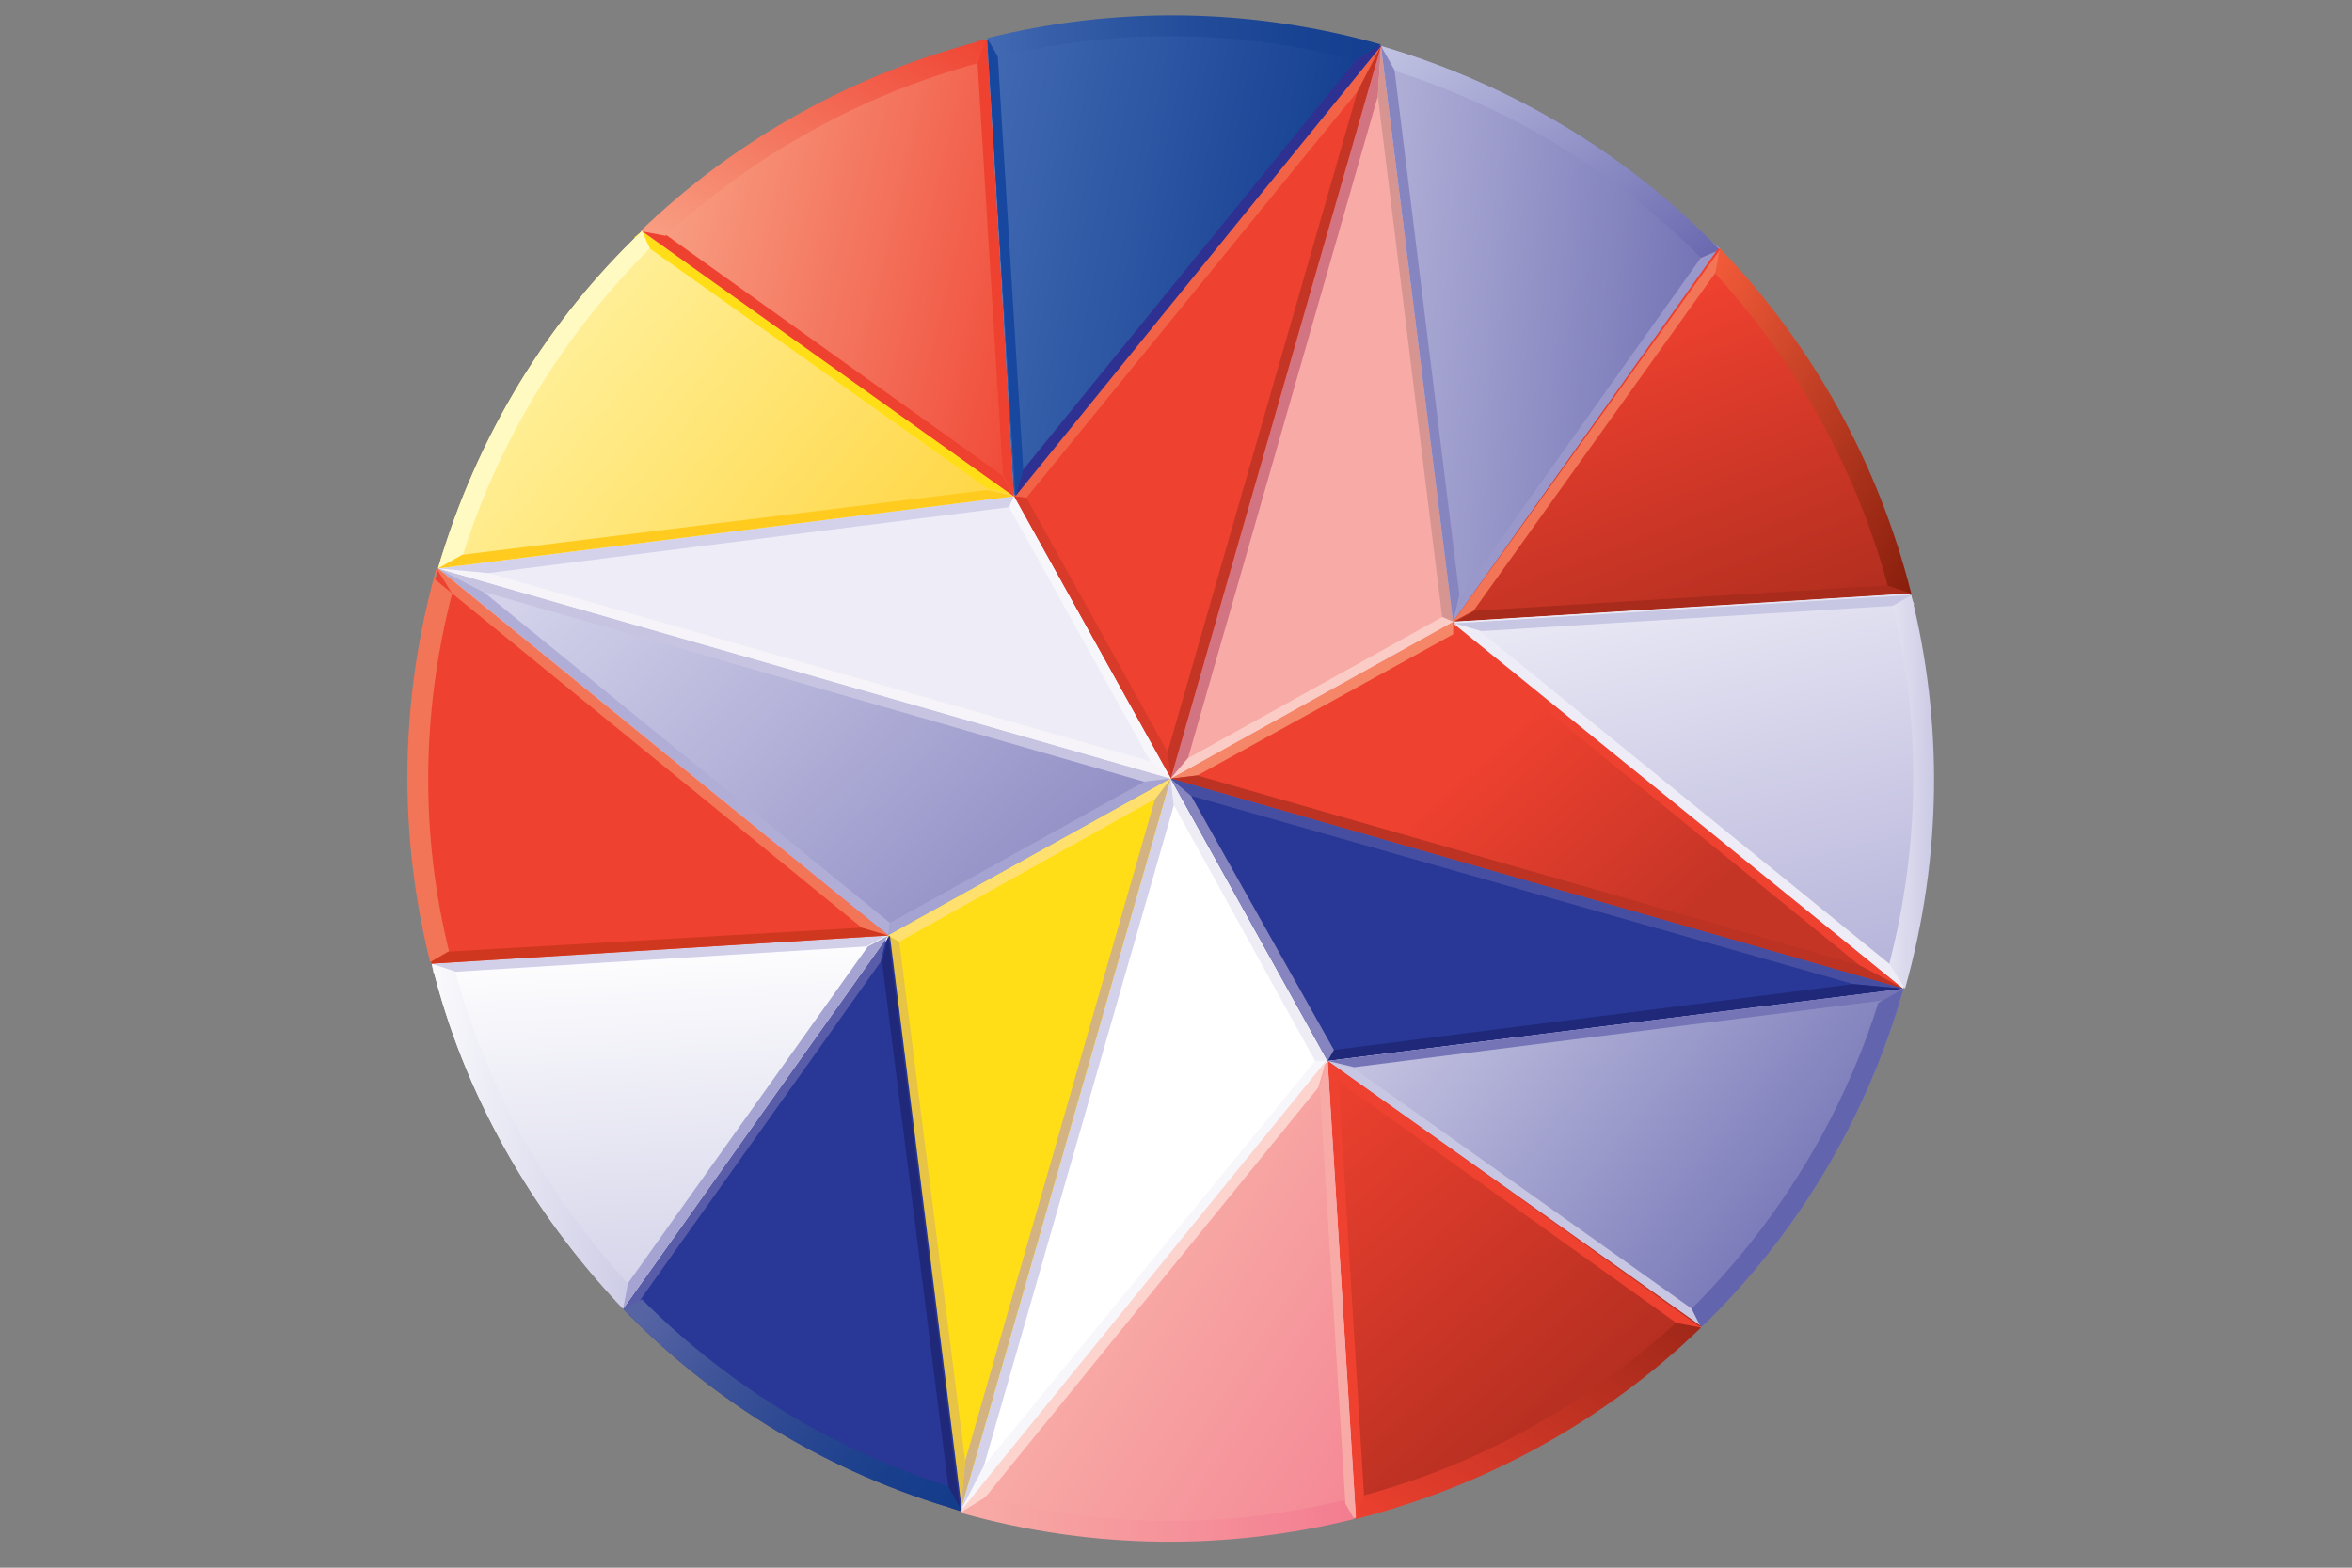 <svg width="60" height="40" viewBox="0 0 60 40" xmlns="http://www.w3.org/2000/svg"><rect x="0" y="0" width="60" height="40" fill="#808080" stroke="none"/><title>sns</title><desc>Created with Sketch.</desc><defs><linearGradient x1="42.646%" y1="34.802%" x2="82.494%" y2="57.55%" id="a"><stop stop-color="#EF4130" offset="0%"/><stop stop-color="#C53526" offset="100%"/></linearGradient><linearGradient x1="-1.778%" y1="31.472%" x2="98.22%" y2="88.558%" id="b"><stop stop-color="#D3D2EA" offset="0%"/><stop stop-color="#8785C0" offset="100%"/></linearGradient><linearGradient x1="92.392%" y1="62.92%" x2="-21.852%" y2="44.904%" id="c"><stop stop-color="#7474B6" offset="0%"/><stop stop-color="#BBBADD" offset="100%"/></linearGradient><linearGradient x1="103.968%" y1="96.62%" x2="1.287%" y2="1.767%" id="d"><stop stop-color="#6867AF" offset="0%"/><stop stop-color="#C0C2E2" offset="100%"/></linearGradient><linearGradient x1="20.514%" y1="25.713%" x2="66.078%" y2="122.206%" id="e"><stop stop-color="#EF4130" offset="0%"/><stop stop-color="#A82B1C" offset="100%"/></linearGradient><linearGradient x1="3.548%" y1="1.754%" x2="105.996%" y2="102.574%" id="f"><stop stop-color="#F15A38" offset="0%"/><stop stop-color="#831B0A" offset="100%"/></linearGradient><linearGradient x1="42.822%" y1="-12.831%" x2="79.93%" y2="111.274%" id="g"><stop stop-color="#EEEDF7" offset="0%"/><stop stop-color="#B0AED7" offset="100%"/></linearGradient><linearGradient x1="-90.328%" y1="45.675%" x2="174.879%" y2="54.32%" id="h"><stop stop-color="#fff" offset="0%"/><stop stop-color="#B0AED7" offset="100%"/></linearGradient><linearGradient x1="13.4%" y1="47.853%" x2="97.551%" y2="88.942%" id="i"><stop stop-color="#FFEF97" offset="0%"/><stop stop-color="#FFD540" offset="100%"/></linearGradient><linearGradient x1="6.814%" y1="23.368%" x2="123.717%" y2="58.021%" id="j"><stop stop-color="#F8A084" offset="0%"/><stop stop-color="#EF4130" offset="100%"/></linearGradient><linearGradient x1="-1.972%" y1="99.672%" x2="102.411%" y2="-6.395%" id="k"><stop stop-color="#F8A084" offset="0%"/><stop stop-color="#EF4130" offset="100%"/></linearGradient><linearGradient x1="-7.122%" y1="38.804%" x2="85.932%" y2="60.671%" id="l"><stop stop-color="#426AB3" offset="0%"/><stop stop-color="#143F90" offset="100%"/></linearGradient><linearGradient x1="1.081%" y1="51.899%" x2="101.239%" y2="51.899%" id="m"><stop stop-color="#426AB3" offset="0%"/><stop stop-color="#375FA9" offset="14.99%"/><stop stop-color="#244E9B" offset="48.11%"/><stop stop-color="#184393" offset="77.52%"/><stop stop-color="#143F90" offset="100%"/></linearGradient><linearGradient x1="-2.477%" y1="24.564%" x2="107.706%" y2="75.116%" id="n"><stop stop-color="#5664A4" offset="0%"/><stop stop-color="#40559A" offset="24.1%"/><stop stop-color="#2A4791" offset="53.66%"/><stop stop-color="#193F8C" offset="79.92%"/><stop stop-color="#133C8B" offset="100%"/></linearGradient><linearGradient x1="49.734%" y1=".674%" x2="57.026%" y2="102.583%" id="o"><stop stop-color="#fff" offset="0%"/><stop stop-color="#D1D0E8" offset="100%"/></linearGradient><linearGradient x1="-17.724%" y1="39.004%" x2="122.6%" y2="61.866%" id="p"><stop stop-color="#fff" offset="0%"/><stop stop-color="#C7C6E3" offset="100%"/></linearGradient><linearGradient x1="5.096%" y1="12.322%" x2="94.186%" y2="55.622%" id="q"><stop stop-color="#C7C6E3" offset="0%"/><stop stop-color="#7474B6" offset="100%"/></linearGradient><linearGradient x1="-2.152%" y1=".168%" x2="60.784%" y2="89.323%" id="r"><stop stop-color="#EF4130" offset="0%"/><stop stop-color="#B22E20" offset="100%"/></linearGradient><linearGradient x1="-1.447%" y1="104.897%" x2="102.935%" y2="-1.17%" id="s"><stop stop-color="#EF4130" offset="0%"/><stop stop-color="#9E2718" offset="100%"/></linearGradient><linearGradient x1="40.373%" y1="42.161%" x2="105.745%" y2="95.865%" id="t"><stop stop-color="#F8ABA6" offset="0%"/><stop stop-color="#F48594" offset="100%"/></linearGradient><linearGradient x1="1.399%" y1="48.645%" x2="101.553%" y2="48.645%" id="u"><stop stop-color="#F8ABA6" offset="0%"/><stop stop-color="#F37C90" offset="100%"/></linearGradient></defs><g fill="none"><ellipse fill="#fff" cx="29.866" cy="19.866" rx="19.412" ry="19.412"/><path id="Shape" fill="url(#a)" d="M29.866 19.866l7.204-4.002 11.487 9.366-18.692-5.363"/><path id="Shape" fill="#EF4130" d="M37.07 15.863l11.487 9.366-1.121-.6-10.366-8.445z"/><path id="Shape" fill="#F58768" d="M29.866 19.866l7.204-4.002v.32l-6.524 3.602z"/><path id="Shape" fill="#BC3223" d="M48.557 25.229l-18.692-5.363.68-.08 16.891 4.843z"/><path id="Shape" fill="#F8ABA6" d="M29.866 19.866l7.204-4.002-1.841-14.689-5.363 18.692"/><path id="Shape" fill="#D37482" d="M35.229 1.174l-5.363 18.692.44-.52 4.843-16.891z"/><path id="Shape" fill="#D79592" d="M37.07 15.863l-1.841-14.689-.08 1.281 1.641 13.288z"/><path id="Shape" fill="#FBCBC5" d="M29.866 19.866l7.204-4.002-.28-.12-6.484 3.602z"/><path id="Shape" d="M29.866 19.866l4.002 7.204-9.366 11.487 5.363-18.692"/><path id="Shape" fill="#F7F6FB" d="M33.868 27.07l-9.366 11.487.6-1.161 8.445-10.326z"/><path id="Shape" fill="#EEEDF6" d="M29.866 19.866l4.002 7.204h-.32l-3.602-6.524z"/><path id="Shape" fill="#D3D2EA" d="M24.502 38.557l5.363-18.692.08.68-4.843 16.851z"/><path id="Shape" fill="#293896" d="M29.866 19.866l4.002 7.204 14.689-1.841-18.692-5.363"/><path id="Shape" fill="#464EA1" d="M48.557 25.229l-18.692-5.363.52.44 16.891 4.803z"/><path id="Shape" fill="#1F2879" d="M33.868 27.07l14.689-1.841-1.281-.12-13.248 1.681z"/><path id="Shape" fill="#8785C0" d="M29.866 19.866l4.002 7.204.16-.28-3.642-6.484z"/><path id="Shape" fill="url(#b)" d="M29.866 19.866l-7.204 4.002-11.487-9.366 18.692 5.363"/><path id="Shape" fill="#B0AED7" d="M22.661 23.868l-11.487-9.366 1.161.6 10.366 8.445z"/><path id="Shape" fill="#A5A3D1" d="M29.866 19.866l-7.204 4.002.04-.32 6.484-3.602z"/><path id="Shape" fill="#C7C4E2" d="M11.174 14.502l18.692 5.363-.68.08-16.851-4.843z"/><path id="Shape" fill="#FFDE17" d="M29.866 19.866l-7.204 4.002 1.841 14.689 5.363-18.692"/><path id="Shape" fill="#D3B382" d="M24.502 38.557l5.363-18.692-.4.52-4.843 16.891z"/><path id="Shape" fill="#E8C446" d="M22.661 23.868l1.841 14.689.12-1.281-1.681-13.248z"/><path id="Shape" fill="#FFE06F" d="M29.866 19.866l-7.204 4.002.28.16 6.524-3.642z"/><path id="Shape" fill="#EF4130" d="M29.866 19.866l-4.002-7.204 9.366-11.487-5.363 18.692"/><path id="Shape" fill="#F26246" d="M25.863 12.661l9.366-11.487-.6 1.161-8.445 10.366z"/><path id="Shape" fill="#D93B2B" d="M29.866 19.866l-4.002-7.204.32.04 3.602 6.484z"/><path id="Shape" fill="#C53526" d="M35.229 1.174l-5.363 18.692-.08-.68 4.843-16.851z"/><path id="Shape" fill="#EEEDF7" d="M29.866 19.866l-4.002-7.204-14.689 1.841 18.692 5.363"/><path id="Shape" fill="#F6F4F9" d="M11.174 14.502l18.692 5.363-.52-.44-16.891-4.803z"/><path id="Shape" fill="#D3D2EA" d="M25.863 12.661l-14.689 1.841 1.281.12 13.288-1.681z"/><path id="Shape" fill="#F7F6FB" d="M29.866 19.866l-4.002-7.204-.12.28 3.602 6.484z"/><path d="M43.874 6.377c-2.321-2.401-5.243-4.203-8.645-5.203l1.841 14.689 6.804-9.486z" id="Shape" fill="url(#c)"/><path d="M35.229 1.174l1.841 14.689.16-.68-1.721-13.929c-.08 0-.2-.04-.28-.08z" id="Shape" fill="#8785C0"/><path d="M43.674 6.177l-6.404 9.006-.16.68 6.764-9.526-.2-.16z" id="Shape" fill="#9A98CB"/><path d="M43.874 6.377c-2.321-2.401-5.243-4.203-8.645-5.203l.36.64c3.042.961 5.684 2.642 7.805 4.763l.48-.2z" id="Shape" fill="url(#d)"/><path d="M37.07 15.863l6.764-9.526c2.361 2.442 4.043 5.483 4.883 8.805l-11.647.72z" id="Shape" fill="url(#e)"/><path d="M43.874 6.377l-6.804 9.486.52-.28 6.444-9.006-.16-.2z" id="Shape" fill="#F37557"/><path d="M48.677 14.903l-11.047.68-.52.28 11.647-.72c-.04-.08-.08-.16-.08-.24z" id="Shape" fill="#A82B1C"/><path d="M48.157 14.943c-.8-2.962-2.321-5.684-4.403-7.965l.12-.64c2.361 2.442 4.043 5.483 4.883 8.805l-.6-.2z" id="Shape" fill="url(#f)"/><path d="M37.07 15.863l11.647-.72c.8 3.202.8 6.644-.16 10.046l-11.487-9.326z" id="Shape" fill="url(#g)"/><path d="M48.757 15.183l-11.647.72.68.2 11.047-.68c-.04-.08-.08-.16-.08-.24z" id="Shape" fill="#C7C6E3"/><path d="M48.557 25.229l.08-.28-10.887-8.846-.68-.2 11.487 9.326z" id="Shape" fill="#EEEDF7"/><path d="M48.197 24.589c.8-3.082.8-6.204.08-9.126l.48-.28c.8 3.202.8 6.644-.16 10.046l-.4-.64z" id="Shape" fill="url(#h)"/><path d="M16.377 5.897c-2.401 2.281-4.203 5.203-5.203 8.605l14.689-1.841-9.486-6.764z" id="Shape" fill="url(#i)"/><path d="M11.174 14.502l14.689-1.841-.68-.16-13.929 1.721c0 .08-.04.2-.08.28z" id="Shape" fill="#FFCB1F"/><path d="M16.177 6.057l9.006 6.404.68.16-9.486-6.724-.2.16z" id="Shape" fill="#FFDE17"/><path d="M16.377 5.897c-2.401 2.281-4.203 5.203-5.203 8.605l.64-.36c.961-3.042 2.642-5.684 4.763-7.805l-.2-.44z" id="Shape" fill="#FFFAC2"/><path d="M25.863 12.661l-9.486-6.764c2.442-2.361 5.483-4.043 8.805-4.883l.68 11.647z" id="Shape" fill="url(#j)"/><path d="M16.377 5.897l9.486 6.764-.28-.52-9.006-6.444-.2.2zM24.903 1.054l.68 11.047.28.52-.68-11.607-.28.04z" id="Shape" fill="#EF4130"/><path d="M24.943 1.614c-2.962.8-5.684 2.321-7.965 4.403l-.64-.12c2.442-2.361 5.483-4.043 8.805-4.883l-.2.6z" id="Shape" fill="url(#k)"/><path d="M25.863 12.661l-.68-11.647c3.202-.8 6.644-.8 10.046.16l-9.366 11.487z" id="Shape" fill="url(#l)"/><path d="M25.183 1.014l.72 11.647.2-.68-.68-11.047-.24.08z" id="Shape" fill="#17479E"/><path d="M35.229 1.174l-.28-.08-8.846 10.887-.2.68 9.326-11.487z" id="Shape" fill="#2E3192"/><path d="M34.589 1.534c-3.082-.8-6.204-.8-9.126-.08l-.28-.48c3.202-.8 6.644-.8 10.046.16l-.64.4z" id="Shape" fill="url(#m)"/><path d="M15.897 33.394c2.281 2.361 5.243 4.203 8.645 5.163l-1.841-14.689-6.804 9.526z" id="Shape" fill="#293896"/><path d="M24.502 38.557l-1.841-14.689-.16.68 1.761 13.929.24.08z" id="Shape" fill="#1F2879"/><path d="M16.057 33.554l6.404-9.006.16-.68-6.724 9.526.16.16z" id="Shape" fill="#595DA9"/><path d="M15.897 33.394c2.281 2.361 5.243 4.203 8.645 5.163l-.36-.64c-3.042-.961-5.684-2.642-7.805-4.763l-.48.24z" id="Shape" fill="url(#n)"/><path d="M22.661 23.868l-6.764 9.526c-2.361-2.482-4.083-5.523-4.883-8.805l11.647-.72z" id="Shape" fill="url(#o)"/><path d="M15.897 33.394l6.764-9.526-.52.28-6.444 9.046.2.2z" id="Shape" fill="#A5A3D1"/><path d="M11.054 24.829l11.047-.68.52-.28-11.607.72.04.24z" id="Shape" fill="#D1D0E8"/><path d="M11.614 24.789c.8 2.962 2.321 5.684 4.403 7.965l-.12.64c-2.361-2.482-4.083-5.523-4.883-8.805l.6.2z" id="Shape" fill="url(#p)"/><path d="M22.661 23.868l-11.647.72c-.8-3.202-.8-6.644.16-10.046l11.487 9.326z" id="Shape" fill="#EF4130"/><path d="M11.014 24.589l11.647-.72-.68-.2-11.047.64.08.28z" id="Shape" fill="#CF381E"/><path d="M11.174 14.502l-.08.28 10.887 8.886.68.2-11.487-9.366zM11.534 15.143c-.8 3.082-.8 6.204-.08 9.126l-.48.28c-.8-3.202-.8-6.644.16-10.046l.4.64z" id="Shape" fill="#F37557"/><path d="M43.394 33.874c2.361-2.281 4.203-5.243 5.163-8.645l-14.689 1.841 9.526 6.804z" id="Shape" fill="url(#q)"/><path d="M48.557 25.229l-14.689 1.841.68.16 13.929-1.761.08-.24z" id="Shape" fill="#7474B6"/><path d="M43.554 33.674l-9.006-6.404-.68-.16 9.526 6.764.16-.2z" id="Shape" fill="#C7C6E3"/><path d="M43.394 33.874c2.361-2.281 4.203-5.243 5.163-8.645l-.64.36c-.961 3.042-2.642 5.684-4.763 7.805l.24.48z" id="Shape" fill="#6264AD"/><path d="M33.868 27.07l9.526 6.764c-2.442 2.361-5.483 4.043-8.805 4.883l-.72-11.647z" id="Shape" fill="url(#r)"/><path d="M43.394 33.874l-9.526-6.804.28.52 9.006 6.444.24-.16zM34.829 38.677l-.68-11.047-.28-.52.72 11.647c.08-.04.16-.08.24-.08z" id="Shape" fill="#EF4130"/><path d="M34.789 38.157c2.962-.8 5.684-2.321 7.965-4.403l.64.12c-2.442 2.361-5.483 4.043-8.805 4.883l.2-.6z" id="Shape" fill="url(#s)"/><path d="M33.868 27.07l.72 11.647c-3.202.8-6.644.8-10.046-.16l9.326-11.487z" id="Shape" fill="url(#t)"/><path d="M34.589 38.717l-.72-11.647-.2.68.68 11.047.24-.08z" id="Shape" fill="#F8ABA6"/><path d="M24.502 38.557l.28.08 8.846-10.887.2-.68-9.326 11.487z" id="Shape" fill="#FCD3CD"/><path d="M25.143 38.197c3.082.8 6.204.8 9.126.08l.28.48c-3.202.8-6.644.8-10.046-.16l.64-.4z" fill="url(#u)"/></g></svg>